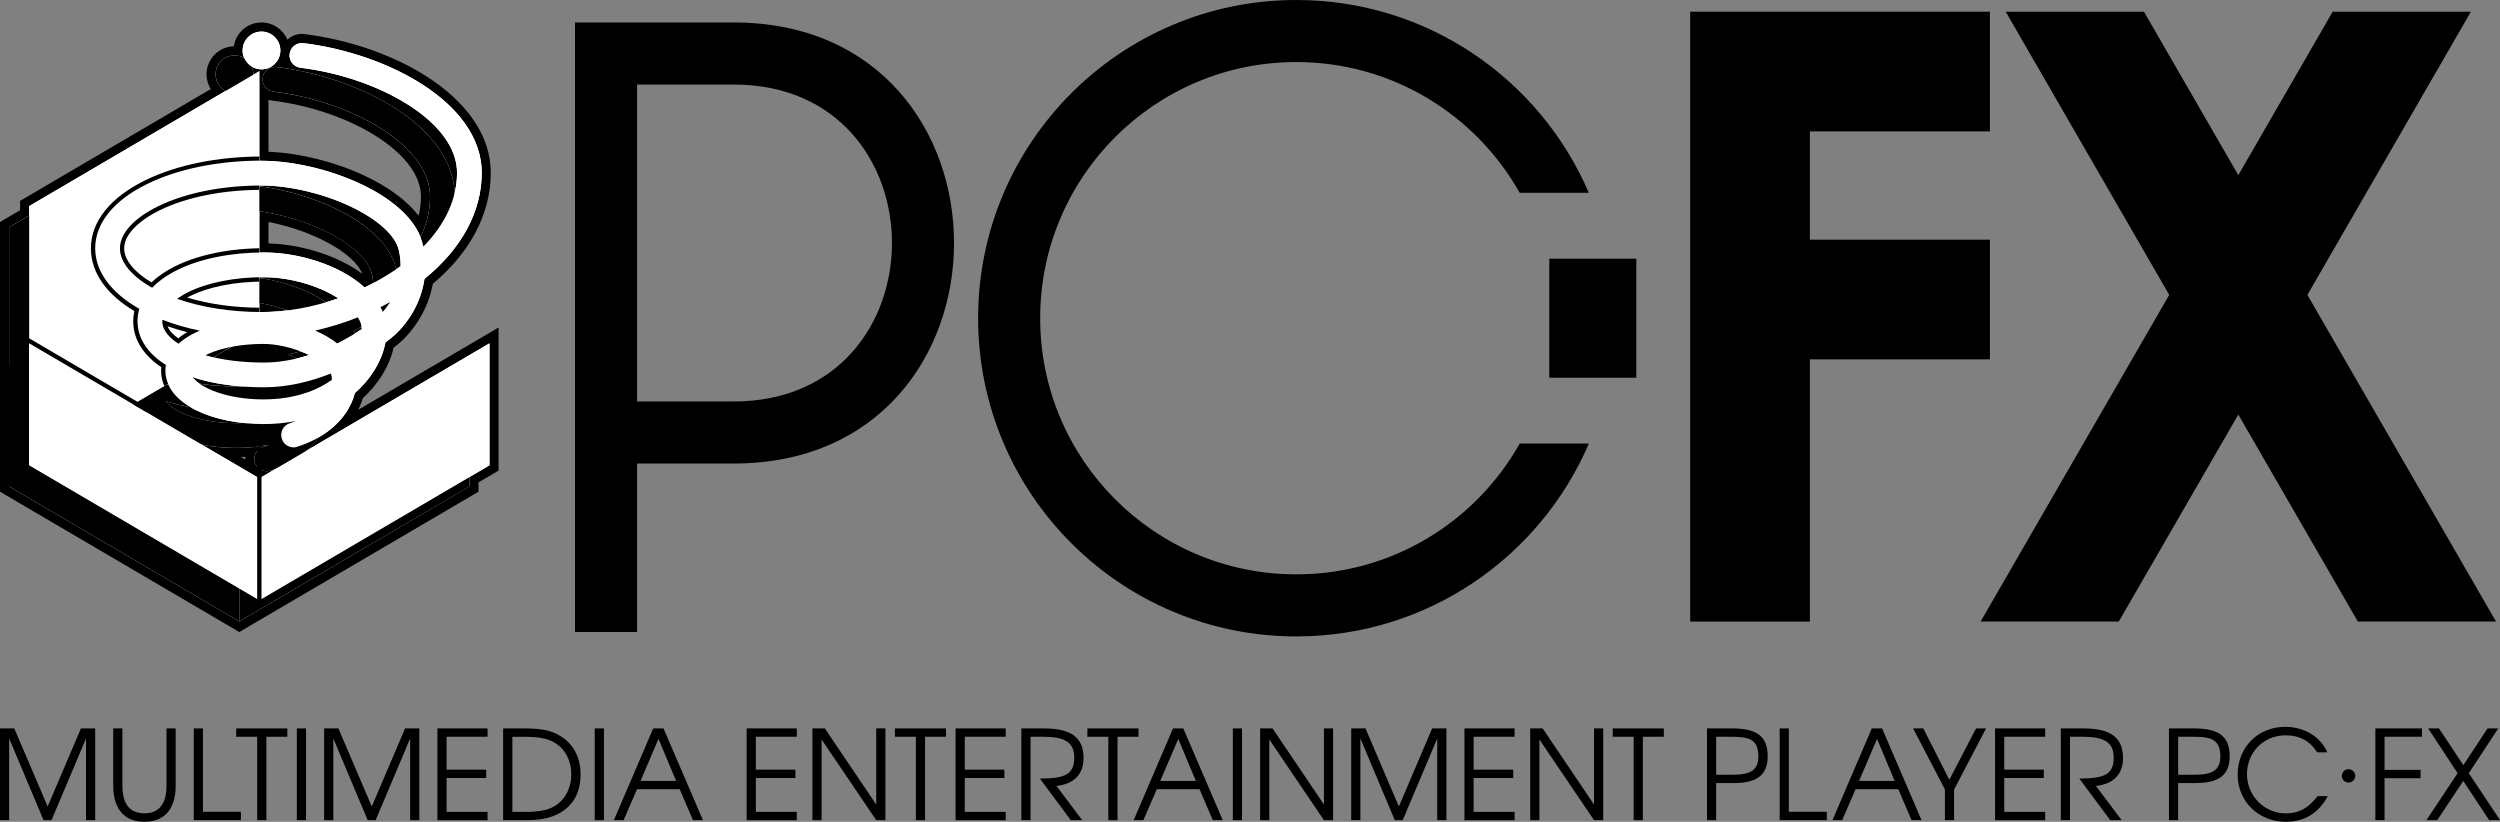 <?xml version="1.0" encoding="utf-8"?>
<!-- Generator: Adobe Illustrator 25.1.0, SVG Export Plug-In . SVG Version: 6.00 Build 0)  -->
<svg version="1.1" id="Layer_1" xmlns="http://www.w3.org/2000/svg" xmlns:xlink="http://www.w3.org/1999/xlink" x="0px" y="0px"
	 viewBox="0 0 3839.5 1262.1" style="enable-background:new 0 0 3839.5 1262.1;" xml:space="preserve">
<rect x="0" y="0" width="3839.5" height="1262.1" fill="#808080" stroke="none"/>
<style type="text/css">
	.st0{fill:#444444;}
	.st1{fill:none;stroke:#BCBCBC;stroke-width:40.052;stroke-linecap:round;stroke-miterlimit:10;}
	.st2{fill:#BCBCBC;}
	.st3{fill:#FFDD34;}
	.st4{fill:#7B46CE;}
	.st5{fill:none;stroke:#7B46CE;stroke-width:40.052;stroke-linecap:round;stroke-miterlimit:10;}
	.st6{fill:#FF3ABD;}
	.st7{fill:none;stroke:#BCBCBC;stroke-width:40.114;stroke-linecap:round;stroke-miterlimit:10;}
	.st8{fill:none;stroke:#7B46CE;stroke-width:40.114;stroke-linecap:round;stroke-miterlimit:10;}
	.st9{fill:#E0E0E0;}
	.st10{fill:#FFFFFF;}
	.st11{fill:none;stroke:#FFFFFF;stroke-width:6.277;stroke-miterlimit:10;}
	.st12{fill:none;stroke:#FFFFFF;stroke-width:6.008;stroke-miterlimit:10;}
	.st13{fill:none;stroke:#000000;stroke-width:6.277;stroke-miterlimit:10;}
	.st14{fill:none;stroke:#000000;stroke-width:6.008;stroke-miterlimit:10;}
	.st15{fill:none;stroke:#000000;stroke-width:6.291;stroke-miterlimit:10;}
	.st16{fill:none;stroke:#000000;stroke-width:37.975;stroke-linecap:round;stroke-miterlimit:10;}
	.st17{clip-path:url(#SVGID_2_);}
	.st18{fill:#FFFFFF;stroke:#000000;stroke-width:6.627;stroke-miterlimit:10;}
	.st19{clip-path:url(#SVGID_4_);}
	.st20{fill:none;stroke:#000000;stroke-width:40.693;stroke-linecap:round;stroke-miterlimit:10;}
	.st21{clip-path:url(#SVGID_6_);}
	.st22{clip-path:url(#SVGID_8_);}
</style>
<g>
	<path d="M132.1,1259.6v-125.4l-53,125.4H66.9l-52.8-125.4v125.4H0v-140.9h21.9l51.3,119.9l51.1-119.9h21.9v140.9H132.1z"/>
	<path d="M221.8,1262.1c-28.4,0-47.9-17.1-47.9-55.5v-87.9H188v87.9c0,28.8,11.8,42.5,33.9,42.5c21.7,0,33.8-13.7,33.8-42.5v-87.9
		h14.1v87.9C269.8,1245,250.4,1262.1,221.8,1262.1z"/>
	<path d="M297.6,1259.6v-140.9h14.1v128.1H370v12.8H297.6z"/>
	<path d="M409.1,1131.5v128.1H395v-128.1h-32.2v-12.8h78.5v12.8H409.1z"/>
	<path d="M455.9,1259.6v-140.9H470v140.9H455.9z"/>
	<path d="M629.9,1259.6v-125.4l-53,125.4h-12.2l-52.8-125.4v125.4h-14.1v-140.9h21.9l51.3,119.9l51.1-119.9H644v140.9H629.9z"/>
	<path d="M671.8,1259.6v-140.9h77v12.8h-62.9v50.5h60.8v12.8h-60.8v52.1h62.9v12.8H671.8z"/>
	<path d="M810.7,1259.6h-38v-140.9h33.2c25.5,0,40.4,3.1,53.8,11.1c21,12.4,32,33.3,32,59.8C891.7,1230.3,865.8,1259.6,810.7,1259.6
		z M851.9,1140.7c-10.7-6.5-24-9.1-45.4-9.1h-19.6v115.3h19.6c25,0,39.5-3.6,50.7-12.6c13-10.5,20.2-26.7,20.2-45.2
		C877.4,1168.1,868.1,1150.4,851.9,1140.7z"/>
	<path d="M913.4,1259.6v-140.9h14.1v140.9H913.4z"/>
	<path d="M1064.3,1259.6l-20.4-47.5h-65.6l-20.6,47.5h-14.9l60.4-140.9h15.8l60.6,140.9H1064.3z M1011.3,1134.8l-27.6,64.6h54.7
		L1011.3,1134.8z"/>
	<path d="M1146.7,1259.6v-140.9h77v12.8h-62.9v50.5h60.8v12.8h-60.8v52.1h62.9v12.8H1146.7z"/>
	<path d="M1345.7,1259.6l-83.9-123.9v123.9h-14.1v-140.9h19.1l78.9,116.9v-116.9h14.1v140.9H1345.7z"/>
	<path d="M1420.7,1131.5v128.1h-14.1v-128.1h-32.2v-12.8h78.5v12.8H1420.7z"/>
	<path d="M1467.6,1259.6v-140.9h77v12.8h-62.9v50.5h60.8v12.8h-60.8v52.1h62.9v12.8H1467.6z"/>
	<path d="M1622.5,1207l39.5,52.6h-17.5l-47.5-63.9c39.5,0,52.8-6.8,52.8-32.2c0-23.5-14.5-32-47.3-32h-19.8v128.1h-14.1v-140.9h34.9
		c44.2,0,60.6,16,60.6,45.4C1664.1,1189.1,1649.6,1204.2,1622.5,1207z"/>
	<path d="M1716.3,1131.5v128.1h-14.1v-128.1h-32.2v-12.8h78.5v12.8H1716.3z"/>
	<path d="M1862.6,1259.6l-20.4-47.5h-65.6l-20.6,47.5h-14.9l60.4-140.9h15.8l60.6,140.9H1862.6z M1809.6,1134.8l-27.7,64.6h54.7
		L1809.6,1134.8z"/>
	<path d="M1893.4,1259.6v-140.9h14.1v140.9H1893.4z"/>
	<path d="M2033.3,1259.6l-83.9-123.9v123.9h-14.1v-140.9h19.1l78.9,116.9v-116.9h14.1v140.9H2033.3z"/>
	<path d="M2207.3,1259.6v-125.4l-53,125.4h-12.2l-52.8-125.4v125.4h-14.1v-140.9h21.9l51.3,119.9l51.1-119.9h21.9v140.9H2207.3z"/>
	<path d="M2249.1,1259.6v-140.9h77v12.8h-62.9v50.5h60.8v12.8h-60.8v52.1h62.9v12.8H2249.1z"/>
	<path d="M2448.1,1259.6l-83.9-123.9v123.9h-14.1v-140.9h19.1l78.9,116.9v-116.9h14.1v140.9H2448.1z"/>
	<path d="M2523.1,1131.5v128.1H2509v-128.1h-32.2v-12.8h78.5v12.8H2523.1z"/>
	<path d="M2662.8,1202.6h-27.1v57h-14.1v-140.9h38.9c38.7,0,54.3,13.1,54.3,42.7C2714.8,1188.1,2701.1,1202.6,2662.8,1202.6z
		 M2655.7,1131.5h-20v58.3h26.1c28,0,38.7-8,38.7-28.4C2700.5,1132.9,2682.6,1131.5,2655.7,1131.5z"/>
	<path d="M2733.2,1259.6v-140.9h14.1v128.1h58.3v12.8H2733.2z"/>
	<path d="M2935.8,1259.6l-20.4-47.5h-65.6l-20.6,47.5h-14.9l60.4-140.9h15.8l60.6,140.9H2935.8z M2882.8,1134.8l-27.7,64.6h54.7
		L2882.8,1134.8z"/>
	<path d="M3001.1,1212.5v47.1H2987v-47.1l-48.8-93.8h15.6l40,78.9l41-78.9h15.4L3001.1,1212.5z"/>
	<path d="M3064,1259.6v-140.9h77v12.8h-62.9v50.5h60.8v12.8h-60.8v52.1h62.9v12.8H3064z"/>
	<path d="M3218.9,1207l39.5,52.6h-17.5l-47.5-63.9c39.5,0,52.8-6.8,52.8-32.2c0-23.5-14.5-32-47.3-32h-19.8v128.1H3165v-140.9h34.9
		c44.2,0,60.6,16,60.6,45.4C3260.5,1189.1,3246,1204.2,3218.9,1207z"/>
	<path d="M3372.3,1202.6h-27.1v57h-14.1v-140.9h38.9c38.7,0,54.3,13.1,54.3,42.7C3424.3,1188.1,3410.6,1202.6,3372.3,1202.6z
		 M3365.2,1131.5h-20v58.3h26.1c28,0,38.7-8,38.7-28.4C3410,1132.9,3392.1,1131.5,3365.2,1131.5z"/>
	<path d="M3510.6,1262.1c-42.1,0-74-31.3-74-72.4c0-42.1,31.1-73.4,73-73.4c29.2,0,54,14.9,64.8,39.1h-15.8
		c-12-18.9-28.6-26.1-48.4-26.1c-33.5,0-59.3,25.9-59.3,59.9c0,33,26.9,60,59.5,60c20.6,0,34.1-7.8,49-26.5h15.6
		C3561,1248.8,3539.2,1262.1,3510.6,1262.1z"/>
	<path d="M3662.2,1131.5v50.9h55.3v12.8h-55.3v64.4h-14.1v-140.9h71.5v12.8L3662.2,1131.5L3662.2,1131.5z"/>
	<path d="M3822.9,1259.6l-39.8-60.2l-40,60.2h-16.6l47.9-72.1l-45.2-68.8h16.6l37.4,56.4l37.2-56.4h16.4l-45.2,68.8l48,72.1H3822.9z
		"/>
	<path d="M3606.9,1201.9c-5.7,0-10.3-4.5-10.3-10.3c0-5.7,4.6-10.3,10.3-10.3c5.5,0,10.3,4.6,10.3,10.3
		C3617.2,1197.3,3612.5,1201.9,3606.9,1201.9z"/>
	<path d="M1126.5,34.5L1126.5,34.5l-174.1,0v0h-69.3v936.1h95.3V711.9h148.1c0,0,0,0,0,0C1578.1,711.9,1578.1,34.5,1126.5,34.5z
		 M1126.5,616.6L1126.5,616.6l-148.1,0V129.8h148.1c0,0,0,0,0,0C1451,129.8,1451,616.6,1126.5,616.6z"/>
	<path d="M1990.9,882.1c-217.3,0-393.4-176.1-393.4-393.4c0-217.3,176.1-393.4,393.4-393.4c147.3,0,275.6,81,343,200.8h106.2
		C2365.4,122,2192.4,0,1990.9,0c-269.9,0-488.7,218.8-488.7,488.7c0,269.9,218.8,488.7,488.7,488.7c201.5,0,374.5-122,449.3-296.2
		h-106.2C2266.5,801.1,2138.2,882.1,1990.9,882.1z"/>
	<rect x="2379.4" y="397.3" width="133.7" height="182.8"/>
	<polygon points="3056.1,551.9 3056.1,368.1 2779.6,368.1 2779.6,201.8 3056.1,201.8 3056.1,18 2779.6,18 2636.7,18 2595.8,18 
		2595.8,954.6 2779.6,954.6 2779.6,551.9 	"/>
	<polygon points="3543.7,452.9 3794.8,18 3582.5,18 3437.6,269 3292.7,18 3080.4,18 3331.5,452.9 3041.8,954.6 3254,954.6 
		3437.6,636.7 3621.2,954.6 3833.4,954.6 	"/>
	<g>
		<g>
			<path class="st10" d="M7,751.1V345l30.8-18.1v-14.4L334,138.8c-6.2-6.6-9.8-15.4-9.8-24.7c0-19.8,16.1-36,36-36
				c1.8,0,3.7,0.1,5.5,0.4c0-0.3,0-0.7,0-1c0-19.8,16.1-36,36-36c19.8,0,36,16.1,36,36c0,7.1-2.1,13.7-5.6,19.3
				c3.1,0.4,6.2,0.9,9.2,1.4c-2.8-4.9-4-10.5-3.3-16.2c1.6-13,12.7-22.8,25.8-22.8c1.1,0,2.1,0.1,3.2,0.2
				c67.7,8.4,135.7,32.1,186.7,65.1c28,18.2,50.2,38.6,66,60.6c18.2,25.4,27.4,52.4,27.4,80.2c0,30.9-7.9,61.2-23.5,90
				c-15,27.8-36.9,53.6-65.1,76.8c-2.9,18.2-9.3,35.7-18.9,52c-13.5,22.9-29.1,36.3-32.3,38.9c-1.2,1-4.2,3.6-8.8,7.1
				c-3.1,14.7-9.1,29.2-18,43.3c-7.9,12.5-17.7,24-29.2,34.3c-1.2,4.3-2.7,8.6-4.5,12.7c-4.8,11.2-11.6,21.6-20.2,31l232.3-136.2
				v203.5l-30.8,18.1v14.4L367.5,962.5L7,751.1z M389.7,721.5c-2.1-2.5-3.8-5.5-4.9-8.8c-2-6.2-1.6-12.8,1-18.7
				c-7.4,0.6-14.9,0.9-22.6,0.9c-6.7,0-13.4-0.2-20-0.7L389.7,721.5z M497.3,453.6c1.6,0.9,3.1,1.9,4.6,2.9c0.2-0.1,0.5-0.1,0.7-0.2
				C500.9,455.4,499.1,454.5,497.3,453.6z M405.8,380.8c27.1,0,57,5,84.3,14c28,9.3,52.4,22.5,71,38.3c1.6-0.8,3.2-1.6,4.8-2.4
				c-0.4-2.5-0.8-5-1.3-7.4c-4.5-21-31.3-44.9-71.8-63.8c-26.8-12.5-57.6-22-87.5-27v48.3C405.5,380.8,405.6,380.8,405.8,380.8z
				 M541,326.2c30.8,18.1,53.1,39.3,65.3,62c-0.1-0.5-0.2-1-0.3-1.5C601.8,366.8,577.7,344.5,541,326.2z M405.3,240
				c48,0.7,104.1,14,150.9,35.8c42.4,19.8,72.9,44.3,89.1,71.4c5.5-14.9,8.2-30.1,8.2-45.3c0-16.7-6-33.5-17.7-50
				c-12-16.7-29.5-32.6-52-47.3c-44.6-28.9-104.6-49.7-164.8-57.2c-5.2-0.6-9.9-2.8-13.8-6.1V240z M597.1,151.9c5.1,3,10.1,6,15,9.2
				c28,18.2,50.2,38.6,66,60.7c5.5,7.6,10.1,15.4,14,23.4c-2.8-10-7.8-19.9-14.8-29.8c-12-16.8-29.5-32.6-52-47.3
				C616.5,162.4,607,157,597.1,151.9z"/>
			<path d="M401.6,48.5c16,0,29,13,29,29s-13,29-29,29c-5.5,0-10.6-1.5-14.9-4.1c1.6,3.6,2.5,7.6,2.5,11.8c0,0.2,0,0.3,0,0.5
				l9.1-5.4V247c1.1,0,2.1,0,3.2,0c47.8,0,104.5,13.2,151.7,35.2c47.8,22.3,80.1,51,92.6,81.7c9.7-20,14.7-40.8,14.7-61.9
				c0-18.2-6.4-36.4-19-54c-12.5-17.5-30.6-34-53.9-49.1c-45.4-29.5-106.6-50.7-167.7-58.2c-10.4-1.3-17.8-10.8-16.5-21.2
				c1.2-9.6,9.4-16.7,18.8-16.7c0.8,0,1.6,0,2.4,0.1c66.7,8.2,133.6,31.6,183.7,64.1c27.3,17.7,48.9,37.5,64.1,58.8
				c16,22.5,24.7,46.1,25.9,70.4c2.4-10.2,3.6-20.5,3.6-30.9c0-18.2-6.4-36.4-19-54c-12.5-17.5-30.6-34-53.9-49.1
				c-45.4-29.4-106.6-50.7-167.7-58.2c-10.4-1.3-17.8-10.8-16.5-21.2c1.2-9.6,9.4-16.7,18.8-16.7c0.8,0,1.6,0,2.3,0.1
				c66.7,8.2,133.6,31.6,183.7,64.1c27.3,17.7,48.9,37.5,64.1,58.8c17.3,24.2,26.1,49.8,26.1,76.1c0,59.9-31,116.9-88,163.1
				c-2.6,18.2-8.8,35.7-18.4,52.1c-12.9,22-27.7,34.6-30.8,37c-1.2,1-4.9,4.1-10.7,8.5c-2.7,14.4-8.5,29.2-17.5,43.5
				c-7.9,12.5-17.9,24.1-29.5,34.2c-1.2,4.6-2.7,9.2-4.7,13.8c-9.6,22.2-27.4,41-51.5,54.6c-5,7.1-10.9,13.7-17.7,19.8l280.7-164.6
				v187.3l-30.8,18.1v14.4L367.5,954.4L14,747.1V559.8V349l30.8-18.1v-14.4l301.6-176.9c-9.1-4.9-15.3-14.5-15.3-25.5
				c0-16,13-29,29-29c5.5,0,10.6,1.5,14.9,4.1c-1.6-3.6-2.5-7.6-2.5-11.8C372.6,61.5,385.6,48.5,401.6,48.5 M608.4,413.5
				c2.1-1.5,4.2-2.9,6.3-4.4c0.2-0.2,0.4-0.5,0.6-0.7c0-7.6-0.9-15.3-2.5-23.2c-5-23.5-32.6-48.5-75.6-68.7
				c-42.4-19.8-93.2-31.6-135.7-31.6c-1.1,0-2.2,0-3.2,0v1.1c38,4.8,78.4,16.3,113.5,32.7C566.4,344.2,600.7,377.9,608.4,413.5
				 M398.3,387.9c2.5,0,5-0.1,7.5-0.1c52,0,115.5,18.6,154.2,53.7c4.5-2.2,9-4.4,13.4-6.8c-0.4-4.2-1.1-8.5-2-12.9
				c-5-23.5-32.6-48.5-75.6-68.7C465.5,339,431,329,398.3,324.4V387.9 M500.7,464.2c6.3-1.9,12.6-3.9,18.8-6
				c-7.3-4.8-15.6-9.3-24.7-13.3c-27.4-12.1-59.8-19.1-89.1-19.1c-2.5,0-5,0-7.5,0.1v1C434.1,431.9,471.5,444.5,500.7,464.2
				 M401.5,479.2c13.1,0,26.5-0.9,40-2.6c-13.8-5.1-28.5-9-43.3-11.4v14C399.4,479.2,400.4,479.2,401.5,479.2 M544.9,512.2
				c3.1-1.9,6.1-3.8,8.8-5.6c0.6-0.8,1.1-1.6,1.7-2.4c-0.1-0.7-0.2-1.5-0.3-2.2c-4,2.2-8.1,4.4-12.2,6.4
				C543.6,509.6,544.3,510.9,544.9,512.2 M455.6,550.6c6.5-1.6,12.9-3.4,19.2-5.4c-2.4-1.2-5-2.3-7.6-3.4c-1.8-0.8-3.7-1.5-5.5-2.2
				c-6.3,1.7-12.7,3.3-19.1,4.8C447,546.2,451.3,548.3,455.6,550.6 M363.7,593.4c1.8,0,3.6,0,5.4-0.1c-25.8-2.1-49.5-6.5-70.4-13.1
				l-1.5,0.9c2.3,2.7,5.4,5.5,9.2,8.1C324.2,591.9,343.5,593.4,363.7,593.4 M363.2,649.9c3.7,0,7.3-0.1,10.8-0.3
				c-26.4-2.8-50.8-9.1-70.6-18.6c-3.9-1.8-7.4-3.7-10.7-5.6c-13.6-2.4-26.5-5.6-38.4-9.6C266.3,632.1,306.2,649.9,363.2,649.9
				 M218.1,629c-0.2-0.4-0.4-0.8-0.6-1.2l-0.7,0.4L218.1,629 M398.3,734.7l25-14.7c-2.6,1-5.3,1.9-8,2.8c-1.9,0.6-3.9,0.9-5.8,0.9
				c0,0,0,0,0,0c-8,0-15.5-5.1-18.1-13.2c-3.2-10,2.2-20.7,12.2-23.9c2.8-0.9,5.9-2,9.3-3.4c-15.8,3.1-32.4,4.7-49.8,4.7
				c-18.4,0-36.3-1.7-53.1-4.9L398.3,734.7 M401.6,34.5c-21.5,0-39.4,15.9-42.5,36.6c-23.2,0.6-41.9,19.6-41.9,43
				c0,8.2,2.3,16,6.5,22.7L37.7,304.5l-6.9,4.1v8v6.3l-23.9,14L0,341v8v210.8v187.3v8l6.9,4.1l353.5,207.3l7.1,4.2l7.1-4.2
				L728,759.2l6.9-4.1v-8v-6.3l23.9-14l6.9-4.1v-8V527.4v-24.4l-21.1,12.4l-194.5,114c1-2,2-4.1,2.9-6.2c1.6-3.8,3-7.7,4.2-11.6
				c11.4-10.4,21.1-22,29-34.5c8.8-14,14.9-28.4,18.3-43c3.5-2.8,5.9-4.7,7-5.7c4.7-3.8,20.2-17.4,33.9-40.7
				c9.6-16.3,16-33.7,19.3-51.8c27.9-23.4,49.6-49.3,64.7-77.2c16.1-29.8,24.3-61.2,24.3-93.3c0-29.3-9.6-57.6-28.7-84.3
				c-16.3-22.8-39.1-43.8-67.9-62.5C605.6,85,536.4,60.9,467.8,52.4c-1.3-0.2-2.7-0.3-4.1-0.3c-8.6,0-16.5,3.3-22.4,8.8
				C434.8,45.4,419.5,34.5,401.6,34.5L401.6,34.5z M412.3,233.1v-79.9c1.9,0.6,3.9,1,5.9,1.3c59.1,7.3,118.1,27.8,161.8,56.1
				c21.8,14.1,38.6,29.4,50.1,45.4c10.9,15.2,16.4,30.7,16.4,45.9c0,9.8-1.2,19.6-3.6,29.4c-18.1-23.4-46.4-44.4-83.7-61.8
				C513.7,248.2,459.6,234.9,412.3,233.1L412.3,233.1z M412.3,373.9v-33c26.7,5.2,53.7,13.8,77.5,25c19.9,9.3,36.7,19.9,48.6,30.7
				c9,8.2,15.2,16.4,18,23.9c-17.9-13.2-39.7-24.2-64.2-32.3C466.5,379.6,438.3,374.6,412.3,373.9L412.3,373.9z M370,701.8
				c2.2-0.1,4.5-0.1,6.7-0.2c-0.1,1.3-0.2,2.7-0.1,4.1L370,701.8L370,701.8z"/>
		</g>
		<g>
			<path class="st16" d="M422.3,121.8c125.6,15.5,257.2,87.5,257.2,180.2c0,136.2-179.4,232.9-319.4,232.9
				c-130.5,0-236.4-53-236.4-116.8s105.8-115.5,236.4-115.5c90.5,0,216.1,50.7,229.9,115.3c16.4,76.9-40.8,121.8-40.8,121.8
				s-83.8,72.8-185.4,72.8S188.8,577.8,188.8,530c0-47.8,73.9-86.6,175.5-86.6c62.9,0,140.6,29.3,163.7,77.5
				c23,48-31.2,148-164.8,148c-72.7,0-131.6-28.1-131.6-62.7s58.9-60.4,131.6-60.4c41.9,0,104.3,21.9,120,54.8
				c12,25.2-0.8,80.6-73.7,104.1"/>
			<circle cx="360.2" cy="114.1" r="29"/>
			<polygon points="14,349 14,747.1 367.5,539.8 367.5,141.7 			"/>
			<polygon points="367.5,767.1 367.5,954.4 720.9,747.1 720.9,559.8 			"/>
			<polygon points="367.5,767.1 367.5,954.4 14,747.1 14,559.8 			"/>
			<polygon class="st10" points="44.8,316.6 44.8,714.7 398.3,507.4 398.3,109.3 			"/>
			<circle class="st10" cx="401.6" cy="77.5" r="29"/>
			<g>
				<path class="st10" d="M450.9,687.1c-8,0-15.5-5.1-18.1-13.2c-3.2-10,2.2-20.7,12.2-23.9c2.8-0.9,6-2,9.3-3.4
					c-15.8,3.1-32.4,4.7-49.8,4.7c-37.9,0-73.9-7.2-101.2-20.2c-43-20.5-49.4-47.3-49.4-61.5c0-2.6,0.2-5.6,0.8-8.9
					c-28.3-17.7-43.6-41.1-43.6-67.3c0-6.5,0.9-12.8,2.8-18.9c-43.9-24.9-67.8-57.5-67.8-93c0-38.5,28.4-73.6,79.9-98.8
					c47.2-23.1,109.5-35.8,175.5-35.8c47.8,0,104.5,13.2,151.7,35.2c54.8,25.6,89.1,59.4,96.7,95.2c0.1,0.5,0.2,0.9,0.3,1.4
					c33.7-34.4,51.7-73.4,51.7-113.4c0-18.2-6.4-36.4-19-54c-12.5-17.5-30.6-34-53.9-49.1c-45.4-29.4-106.6-50.7-167.7-58.2
					c-10.4-1.3-17.8-10.8-16.5-21.2c1.3-10.4,10.8-17.8,21.2-16.5c66.7,8.2,133.6,31.6,183.7,64.1c27.3,17.7,48.9,37.5,64.1,58.8
					c17.3,24.2,26.1,49.8,26.1,76.1c0,59.9-31,116.9-88,163.1c-2.6,18.2-8.8,35.7-18.4,52.1c-12.9,22-27.7,34.6-30.8,37
					c-1.2,1-4.9,4.1-10.7,8.5c-2.7,14.4-8.5,29.2-17.5,43.5c-7.9,12.5-17.9,24.1-29.5,34.2c-1.2,4.6-2.7,9.2-4.7,13.8
					c-13.4,31.1-43,55.5-83.5,68.5C454.9,686.8,452.9,687.1,450.9,687.1z M295.8,579.3c12,16.2,51.9,34.1,108.9,34.1
					c33.5,0,63.3-6.7,88.5-19.9c5.8-3.1,11.3-6.4,16.5-10.1c0-4-0.6-7.3-1.5-9.8c-30,12-65.2,21.2-103,21.2
					C364,594.8,326.7,589.4,295.8,579.3z M315.5,545.6c25.6,7.3,56.4,11.2,89.6,11.2c24.5,0,48.1-4.7,69.6-11.6
					c-2.4-1.2-5-2.3-7.6-3.4c-20.2-8.5-43.6-13.6-62.5-13.6c-32.8,0-63.1,5.5-85.2,15.5C318.1,544.3,316.8,544.9,315.5,545.6z
					 M249.3,491.1c-0.1,0.8-0.1,1.5-0.1,2.3c0,15,12.6,26.7,24.9,34.6c7.1-6.6,16.7-13,29.6-18.8c1-0.4,2-0.9,3-1.3
					C286.4,503.6,267.1,498,249.3,491.1z M484,507.7c12.4,5.4,24,11.9,33.9,19.7c15-7.5,27.8-15.3,37.7-22
					c-0.3-4.7-1.4-9.1-3.2-12.9c-0.8-1.7-1.7-3.4-2.8-5.1C528.2,495.9,506.1,502.7,484,507.7z M272,459
					c37.5,13.2,82.4,20.3,129.5,20.3c38.2,0,79.1-7.5,118-21.1c-7.3-4.8-15.6-9.3-24.7-13.3c-27.4-12.1-59.8-19.1-89.1-19.1
					c-45.7,0-87.4,8.3-117.3,23.3C282.3,452.2,276.8,455.5,272,459z M584.4,471.7c0.8,1.4,1.5,2.9,2.2,4.3c0.5,1,0.9,2,1.3,3
					c3.4-3.9,7.4-9,11.3-15.2C594.3,466.6,589.4,469.2,584.4,471.7z M401.5,284.9c-60.3,0-116.7,11.3-158.8,31.9
					c-37.2,18.2-58.6,41.8-58.6,64.6c0,21.1,17.9,42.8,49.5,60.5c9.7-10,22.3-19.1,37.7-26.8c35.1-17.7,82.9-27.4,134.4-27.4
					c52,0,115.5,18.6,154.2,53.7c15.1-7.2,29.6-15.4,43.3-24.4c4.2-2.7,8.2-5.5,12.1-8.4c0-7.7-0.8-15.5-2.5-23.4
					c-5-23.5-32.6-48.5-75.6-68.7C494.8,296.7,444,284.9,401.5,284.9z"/>
			</g>
			<polygon class="st10" points="398.3,734.7 398.3,922 751.8,714.7 751.8,527.4 			"/>
			<polygon class="st10" points="398.3,734.7 398.3,922 44.8,714.7 44.8,527.4 			"/>
			<g>
				<defs>
					<polygon id="SVGID_1_" points="89.8,688.3 398.3,507.4 398.3,209.6 89.8,209.6 					"/>
				</defs>
				<clipPath id="SVGID_2_">
					<use xlink:href="#SVGID_1_"  style="overflow:visible;"/>
				</clipPath>
				<g class="st17">
					<g>
						<path class="st10" d="M450.9,690.4c-9.7,0-18.2-6.2-21.2-15.4c-1.8-5.7-1.3-11.7,1.4-17c0.9-1.8,2.1-3.4,3.4-4.9
							c-9.7,1.1-19.7,1.6-29.8,1.6c-38.4,0-74.9-7.3-102.7-20.5c-44.6-21.3-51.3-49.5-51.3-64.5c0-2.4,0.2-4.9,0.5-7.3
							c-28.4-18.3-43.3-42.1-43.3-68.9c0-5.8,0.7-11.7,2.2-17.3c-43.4-25.3-67.3-58.8-67.3-94.6c0-39.8,29-76,81.7-101.7
							c47.6-23.3,110.5-36.1,176.9-36.1c48.3,0,105.5,13.3,153.1,35.5c53.4,24.9,87.8,57.8,97.4,92.9
							c30.5-32.8,46.5-69.6,46.5-106.7c0-17.5-6.2-35-18.4-52.1c-12.2-17.1-30.1-33.3-53-48.2c-45-29.2-105.6-50.2-166.3-57.7
							c-5.9-0.7-11.2-3.7-14.8-8.4s-5.3-10.5-4.5-16.5c1.4-11.2,10.9-19.6,22.1-19.6c0.9,0,1.8,0.1,2.8,0.2
							c67.1,8.3,134.6,31.8,185.1,64.6c27.6,17.9,49.5,38,65,59.7c17.7,24.8,26.7,51,26.7,78c0,30.3-7.7,60-23,88.3
							c-15,27.7-36.9,53.5-65.2,76.6c-2.8,18.2-9,35.7-18.6,52c-13.2,22.5-28.5,35.5-31.5,37.9c-1.3,1.1-4.6,3.9-9.8,7.8
							c-2.9,14.7-8.9,29.3-17.7,43.4c-7.9,12.5-17.8,24-29.4,34.3c-1.2,4.5-2.7,8.9-4.6,13.3c-13.8,32-44.1,57-85.5,70.4
							C455.6,690,453.3,690.4,450.9,690.4z M308.2,586.4c18,12.8,52.8,23.6,96.5,23.6c33,0,62.2-6.6,87-19.5
							c5.1-2.7,10.1-5.7,14.7-8.9c-0.1-1.4-0.2-2.6-0.4-3.7c-34.3,13.3-68.1,20.1-100.8,20.1C369.2,598.1,336.7,594.2,308.2,586.4z
							 M325.4,544.8c23.5,5.7,50.9,8.7,79.8,8.7c19.3,0,39.5-3,60.2-8.9c-19.7-8.2-42.3-13.1-60.6-13.1
							C374.5,531.5,346.6,536.2,325.4,544.8z M252.7,495.9c1.3,11.9,11.7,21.5,21.2,27.9c6.3-5.4,13.9-10.4,22.6-14.8
							C281.1,505.3,266.4,501,252.7,495.9z M494.1,508.7c9,4.5,17.1,9.4,24.2,14.7c11.5-5.9,22.9-12.5,33.8-19.7
							c-0.4-3.6-1.3-6.9-2.7-9.8c-0.4-0.8-0.8-1.6-1.2-2.4C530.4,498.4,512.3,504.2,494.1,508.7z M279.4,458
							c36.1,11.8,78.1,18,122.1,18c35.2,0,73.2-6.4,110.3-18.7c-5.7-3.4-11.8-6.5-18.3-9.4c-27-11.9-58.9-18.8-87.8-18.8
							c-45.2,0-86.4,8.2-115.9,23C286.2,453.9,282.7,455.9,279.4,458z M401.5,288.2c-59.8,0-115.7,11.2-157.3,31.6
							c-36,17.6-56.7,40.1-56.7,61.7c0,19.1,16.6,39.6,45.7,56.4c9.7-9.6,22.1-18.2,36.8-25.6c35.6-17.9,83.8-27.7,135.9-27.7
							c26.7,0,56.3,4.9,83.2,13.8c28.5,9.4,53.2,23,71.6,39.2c14.4-7,28.1-14.8,40.9-23.2c3.6-2.4,7.2-4.8,10.6-7.3
							c-0.1-6.9-0.9-14-2.4-21.1c-4.8-22.5-31.7-46.7-73.8-66.3C493.8,299.9,443.6,288.2,401.5,288.2z"/>
						<path d="M463.7,66.2c0.8,0,1.6,0,2.3,0.1c66.7,8.2,133.6,31.6,183.7,64.1c27.3,17.7,48.9,37.5,64.1,58.8
							c17.3,24.2,26.1,49.8,26.1,76.1c0,59.9-31,116.9-88,163.1c-2.6,18.2-8.8,35.7-18.4,52.1c-12.9,22-27.7,34.6-30.8,37
							c-1.2,1-4.9,4.1-10.7,8.5c-2.7,14.4-8.5,29.2-17.5,43.5c-7.9,12.5-17.9,24.1-29.5,34.2c-1.2,4.6-2.7,9.2-4.7,13.8
							c-13.4,31.1-43,55.5-83.5,68.5c-1.9,0.6-3.9,0.9-5.8,0.9c-8,0-15.5-5.1-18.1-13.2c-3.2-10,2.2-20.7,12.2-23.9
							c2.8-0.9,6-2,9.3-3.4c-15.8,3.1-32.4,4.7-49.8,4.7c-37.9,0-73.9-7.2-101.2-20.2c-43-20.5-49.4-47.3-49.4-61.5
							c0-2.6,0.2-5.6,0.8-8.9c-28.3-17.7-43.6-41.1-43.6-67.3c0-6.5,0.9-12.8,2.8-18.9c-43.9-24.9-67.8-57.5-67.8-93
							c0-38.5,28.4-73.6,79.9-98.8c47.2-23.1,109.5-35.8,175.5-35.8c47.8,0,104.5,13.2,151.7,35.2c54.8,25.6,89.1,59.4,96.7,95.2
							c0.1,0.5,0.2,0.9,0.3,1.4c33.7-34.4,51.7-73.4,51.7-113.4c0-18.2-6.4-36.4-19-54c-12.5-17.5-30.6-34-53.9-49.1
							c-45.4-29.5-106.6-50.7-167.7-58.2c-10.4-1.3-17.8-10.8-16.5-21.2C446,73.2,454.2,66.2,463.7,66.2 M233.7,441.9
							c9.7-10,22.3-19.1,37.7-26.8c35.1-17.7,82.9-27.4,134.4-27.4c52,0,115.5,18.6,154.2,53.7c15.1-7.2,29.6-15.4,43.3-24.4
							c4.2-2.7,8.2-5.5,12.1-8.4c0-7.7-0.8-15.5-2.5-23.4c-5-23.5-32.6-48.5-75.6-68.7c-42.4-19.8-93.2-31.6-135.7-31.6
							c-60.3,0-116.7,11.3-158.8,31.9c-37.2,18.2-58.6,41.8-58.6,64.6C184.2,402.5,202.1,424.2,233.7,441.9 M401.5,479.2
							c38.2,0,79.1-7.5,118-21.1c-7.3-4.8-15.6-9.3-24.7-13.3c-27.4-12.1-59.8-19.1-89.1-19.1c-45.7,0-87.4,8.3-117.3,23.3
							c-6.1,3.1-11.6,6.4-16.4,9.9C309.5,472.1,354.4,479.2,401.5,479.2 M599.2,463.9c-4.9,2.7-9.8,5.4-14.9,7.9
							c0.8,1.4,1.5,2.9,2.2,4.3c0.5,1,0.9,2,1.3,3C591.3,475.2,595.4,470.1,599.2,463.9 M517.8,527.3c15-7.5,27.8-15.3,37.7-22
							c-0.3-4.7-1.4-9.1-3.2-12.9c-0.8-1.7-1.7-3.4-2.8-5.1c-21.4,8.5-43.4,15.3-65.6,20.3C496.3,513,508,519.6,517.8,527.3
							 M274.2,527.9c7.1-6.6,16.7-13,29.6-18.8c1-0.4,2-0.9,3-1.3c-20.4-4.2-39.7-9.8-57.4-16.7c-0.1,0.8-0.1,1.5-0.1,2.3
							C249.2,508.3,261.8,520,274.2,527.9 M405.1,556.8c24.5,0,48.1-4.7,69.6-11.6c-2.4-1.2-5-2.3-7.6-3.4
							c-20.2-8.5-43.6-13.6-62.5-13.6c-32.8,0-63.1,5.5-85.2,15.5c-1.4,0.6-2.7,1.2-3.9,1.9C341.1,552.9,371.9,556.8,405.1,556.8
							 M405.1,594.8c-41.2,0-78.4-5.3-109.4-15.5c12,16.2,51.9,34.1,108.9,34.1c33.5,0,63.3-6.7,88.5-19.9
							c5.8-3.1,11.3-6.4,16.5-10.1c0-4-0.6-7.3-1.5-9.8C478.2,585.6,442.9,594.8,405.1,594.8 M463.7,59.5L463.7,59.5
							c-12.9,0-23.8,9.7-25.4,22.5c-0.8,6.8,1,13.5,5.2,18.9c4.2,5.4,10.3,8.8,17.1,9.7c60.2,7.4,120.3,28.3,164.9,57.2
							c22.6,14.6,40.1,30.6,52.1,47.3c11.8,16.5,17.8,33.4,17.8,50.2c0,34.7-14.4,69.1-41.8,100.2c-11.9-33.9-46-65.3-97.5-89.3
							c-48-22.4-105.8-35.8-154.5-35.8c-67,0-130.3,12.9-178.4,36.4c-53.9,26.4-83.6,63.5-83.6,104.7c0,19,6.3,37.3,18.7,54.4
							c11.3,15.5,27.5,29.6,48,41.8c-1.1,5.2-1.7,10.4-1.7,15.7c0,14.3,4.1,27.9,12.3,40.4c7.3,11.2,17.6,21.3,30.8,30.1
							c-0.2,1.9-0.3,3.8-0.3,5.7c0,7.6,1.7,19.4,9.6,31.9c8.9,14,23.5,26,43.5,35.5c28.2,13.5,65.2,20.9,104.1,20.9
							c7.9,0,15.6-0.3,23.2-0.9c-2.9,6-3.3,12.7-1.3,19c3.4,10.6,13.2,17.7,24.4,17.7c2.7,0,5.3-0.4,7.9-1.2
							c42.3-13.7,73.4-39.3,87.5-72.2c1.8-4.2,3.3-8.4,4.5-12.8c11.5-10.3,21.4-21.8,29.3-34.3c8.9-14.1,14.9-28.6,17.9-43.3
							c4.7-3.6,7.7-6.1,8.9-7.2c3.2-2.6,18.8-15.9,32.3-38.8c9.6-16.3,15.9-33.8,18.8-52c28.2-23.2,50-49,65.1-76.8
							c15.5-28.7,23.4-59,23.4-89.8c0-27.7-9.2-54.6-27.3-80c-15.7-22-37.9-42.4-65.9-60.6c-50.9-33-118.9-56.7-186.5-65.1
							C465.8,59.6,464.7,59.5,463.7,59.5L463.7,59.5z M232.6,433.7c-26.7-15.9-41.9-34.8-41.9-52.2c0-9.7,4.6-19.7,13.6-29.6
							c9.5-10.4,23.7-20.5,41.2-29.1c41.2-20.1,96.6-31.2,155.9-31.2c41.6,0,91.3,11.6,132.9,31c20.5,9.6,38,20.6,50.4,31.9
							c11.9,10.8,19.4,21.9,21.5,32.1c1.3,6.3,2.1,12.6,2.3,18.7c-3,2.1-6,4.2-9.1,6.2c-12.1,8-25,15.4-38.5,22.1
							c-18.6-15.9-43.1-29.1-71.1-38.4c-27.2-9-57.1-14-84.2-14c-52.5,0-101.3,10-137.4,28.1C254.3,416.3,242.3,424.5,232.6,433.7
							L232.6,433.7z M287.5,457c1.3-0.7,2.6-1.4,3.9-2c29-14.6,69.7-22.6,114.4-22.6c28.4,0,59.9,6.7,86.4,18.5
							c4,1.7,7.8,3.6,11.4,5.5c-34.4,10.6-69.5,16.2-102.1,16.2C360.7,472.6,321.6,467.3,287.5,457L287.5,457z M503.2,509.8
							c14.6-3.9,29.1-8.6,43.3-14.1c0.9,1.9,1.5,4.1,1.9,6.4c-9.7,6.3-19.7,12.2-29.9,17.5C513.8,516.1,508.7,512.8,503.2,509.8
							L503.2,509.8z M273.7,519.6c-6.7-4.8-13.4-11.1-16.3-18.5c9.6,3.4,19.6,6.4,30,9C282.4,513.1,277.8,516.2,273.7,519.6
							L273.7,519.6z M337.4,544c19.1-6,42.4-9.2,67.3-9.2c15,0,33,3.4,49.8,9.2c-16.9,4.1-33.4,6.2-49.3,6.2
							C381,550.2,358,548,337.4,544L337.4,544z M405.1,601.4c28.2,0,57.4-5,86.9-14.9c-0.6,0.4-1.3,0.7-1.9,1
							c-24.2,12.7-53,19.1-85.4,19.1c-32.1,0-55.3-5.7-69.1-10.6c-0.6-0.2-1.2-0.4-1.7-0.6C355.7,599.4,379.6,601.4,405.1,601.4
							L405.1,601.4z"/>
					</g>
				</g>
			</g>
		</g>
		<line class="st18" x1="398.3" y1="928.5" x2="398.3" y2="685.6"/>
		<path d="M226.9,622.6l-2.7,2.2l-185-108.5L38,496.8c-2.2-0.1-4.4,0-6.6,0l1.5,23.5l192,112.6l8-6.5
			C230.8,625.2,228.8,623.9,226.9,622.6z"/>
	</g>
</g>
</svg>
